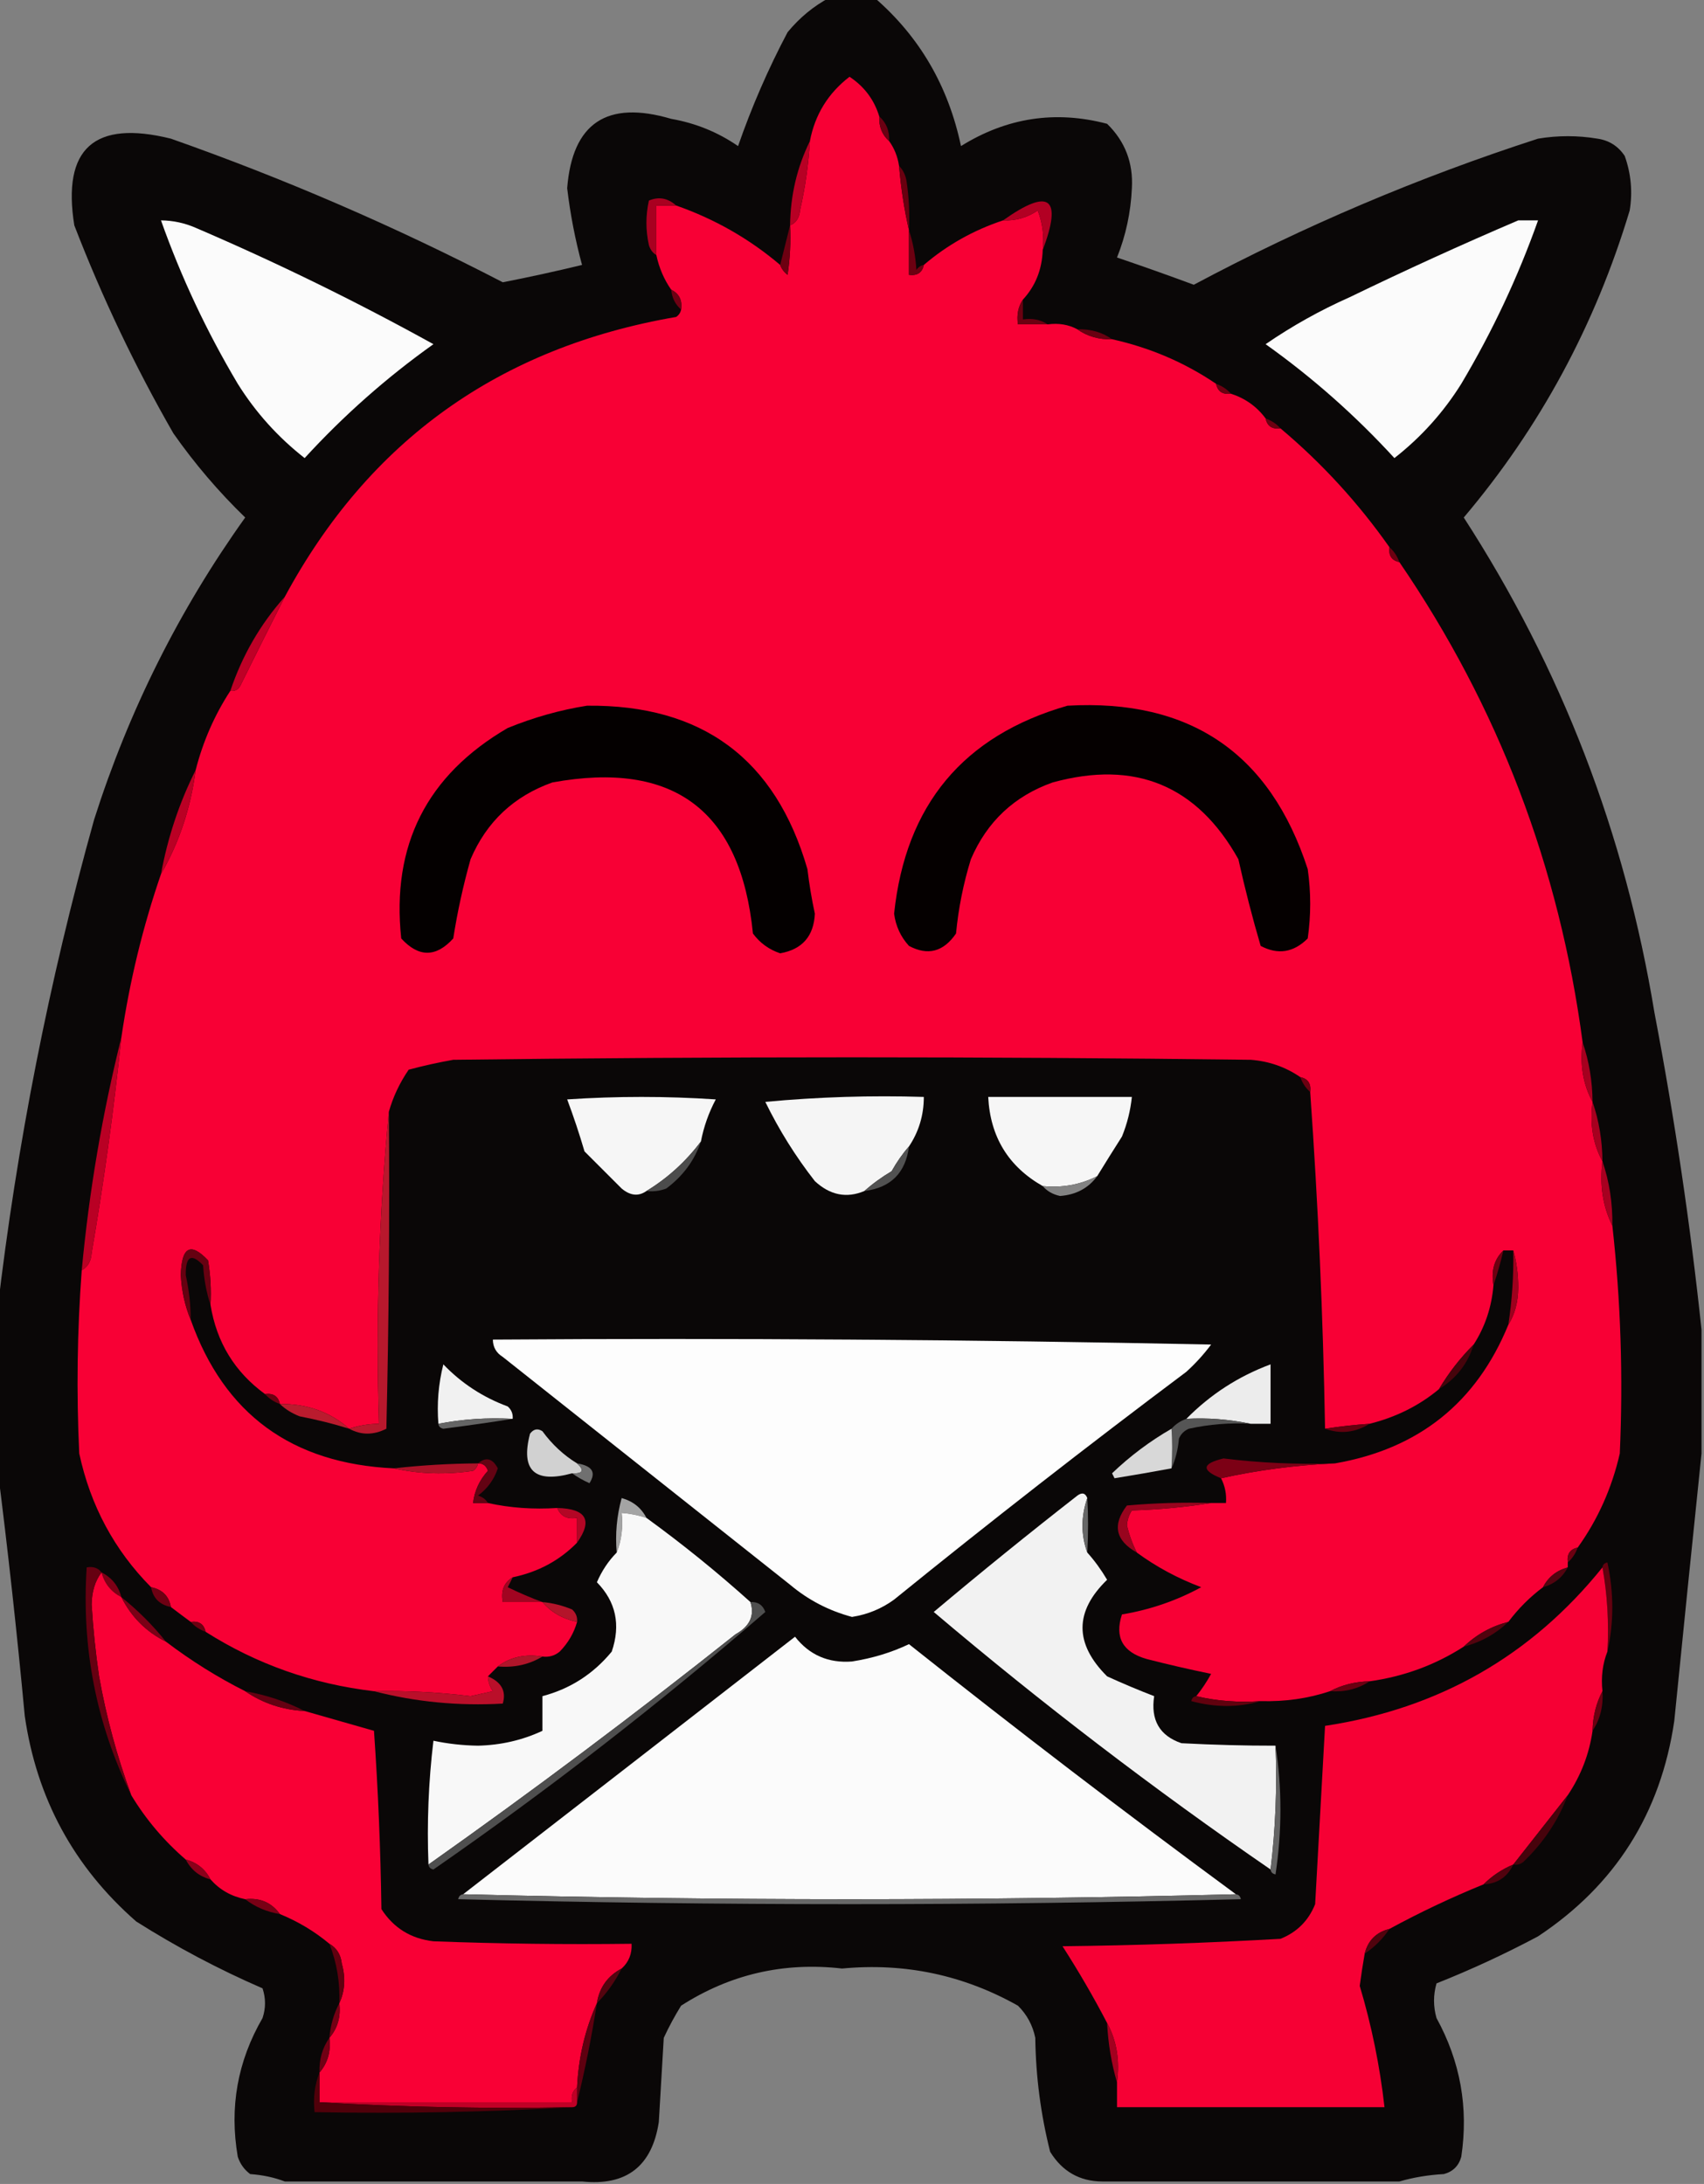 <svg xmlns="http://www.w3.org/2000/svg" version="1.1" width="344px" height="441px"
    style="shapeRendering:geometricPrecision; textRendering:geometricPrecision; imageRendering:optimizeQuality; fillRule:evenodd; clipRule:evenodd"
    xmlns:xlink="http://www.w3.org/1999/xlink">
    <rect width="100%" height="100%" fill="#808080" stroke="none"/>
    <g>
        <path style="opacity:0.954" fill="#050202"
            d="M 167.5,-0.5 C 170.5,-0.5 173.5,-0.5 176.5,-0.5C 185.614,7.369 191.447,17.369 194,29.5C 203.233,23.748 213.067,22.248 223.5,25C 227.126,28.54 228.793,32.874 228.5,38C 228.284,42.861 227.284,47.528 225.5,52C 230.674,53.754 235.841,55.587 241,57.5C 263.244,45.632 286.411,35.798 310.5,28C 314.5,27.333 318.5,27.333 322.5,28C 324.848,28.346 326.681,29.512 328,31.5C 329.277,35.097 329.61,38.764 329,42.5C 322.037,65.658 310.871,86.325 295.5,104.5C 315.22,134.979 328.053,168.312 334,204.5C 338.073,225.846 341.239,247.18 343.5,268.5C 343.5,276.833 343.5,285.167 343.5,293.5C 341.649,311.346 339.815,329.346 338,347.5C 335.265,366.152 326.098,380.652 310.5,391C 303.819,394.557 296.986,397.724 290,400.5C 289.333,402.833 289.333,405.167 290,407.5C 294.819,416.284 296.485,425.617 295,435.5C 294.5,437.333 293.333,438.5 291.5,439C 288.305,439.181 285.305,439.681 282.5,440.5C 262.5,440.5 242.5,440.5 222.5,440.5C 217.946,440.47 214.446,438.47 212,434.5C 210.104,426.966 209.104,419.299 209,411.5C 208.484,408.966 207.317,406.8 205.5,405C 194.48,398.801 182.647,396.301 170,397.5C 158.23,396.152 147.396,398.652 137.5,405C 136.206,407.087 135.039,409.254 134,411.5C 133.667,417.167 133.333,422.833 133,428.5C 131.628,437.433 126.461,441.433 117.5,440.5C 97.5,440.5 77.5,440.5 57.5,440.5C 55.369,439.686 53.036,439.186 50.5,439C 49.299,438.097 48.465,436.931 48,435.5C 46.284,425.543 47.951,416.21 53,407.5C 53.667,405.5 53.667,403.5 53,401.5C 44.146,397.657 35.646,393.157 27.5,388C 14.904,376.977 7.404,363.144 5,346.5C 3.426,329.656 1.593,312.989 -0.5,296.5C -0.5,285.833 -0.5,275.167 -0.5,264.5C 3.402,231.106 9.902,198.106 19,165.5C 26.009,143.483 36.175,123.149 49.5,104.5C 44.134,99.299 39.3,93.633 35,87.5C 27.291,74.078 20.624,60.078 15,45.5C 12.517,29.991 19.017,24.157 34.5,28C 57.55,36.124 79.883,45.79 101.5,57C 106.78,55.971 112.114,54.804 117.5,53.5C 116.126,48.427 115.126,43.26 114.5,38C 115.538,24.837 122.538,20.17 135.5,24C 140.442,24.866 144.942,26.7 149,29.5C 151.755,21.563 155.089,13.896 159,6.5C 161.441,3.546 164.275,1.213 167.5,-0.5 Z" />
    </g>
    <g>
        <path style="opacity:1" fill="#f80035"
            d="M 177.5,23.5 C 177.402,25.553 178.069,27.22 179.5,28.5C 180.537,29.93 181.204,31.597 181.5,33.5C 181.884,38.01 182.551,42.343 183.5,46.5C 183.5,49.5 183.5,52.5 183.5,55.5C 185.179,55.715 186.179,55.048 186.5,53.5C 191.189,49.486 196.522,46.486 202.5,44.5C 205.049,44.613 207.382,43.946 209.5,42.5C 210.48,45.087 210.813,47.753 210.5,50.5C 210.365,54.43 209.032,57.764 206.5,60.5C 205.549,61.919 205.216,63.585 205.5,65.5C 207.5,65.5 209.5,65.5 211.5,65.5C 213.735,65.205 215.735,65.539 217.5,66.5C 219.515,67.924 221.848,68.591 224.5,68.5C 232.154,70.2 239.154,73.2 245.5,77.5C 245.821,79.048 246.821,79.715 248.5,79.5C 251.4,80.443 253.733,82.11 255.5,84.5C 255.821,86.048 256.821,86.715 258.5,86.5C 266.854,93.522 274.187,101.523 280.5,110.5C 280.285,112.179 280.952,113.179 282.5,113.5C 302.467,142.709 314.801,175.042 319.5,210.5C 318.911,214.971 319.577,218.971 321.5,222.5C 320.911,226.971 321.577,230.971 323.5,234.5C 322.903,239.294 323.57,243.627 325.5,247.5C 327.19,262.643 327.69,277.976 327,293.5C 325.399,300.502 322.566,306.836 318.5,312.5C 316.952,312.821 316.285,313.821 316.5,315.5C 316.5,315.833 316.5,316.167 316.5,316.5C 314.205,317.136 312.539,318.469 311.5,320.5C 308.854,322.479 306.521,324.812 304.5,327.5C 301.052,328.39 298.052,330.057 295.5,332.5C 289.752,336.196 283.419,338.53 276.5,339.5C 273.572,339.565 270.905,340.232 268.5,341.5C 264.081,342.972 259.414,343.638 254.5,343.5C 249.968,343.818 245.634,343.485 241.5,342.5C 242.614,341.115 243.614,339.615 244.5,338C 240.137,337.106 235.804,336.106 231.5,335C 226.646,333.618 224.979,330.618 226.5,326C 232.176,325.053 237.51,323.219 242.5,320.5C 237.754,318.714 233.42,316.381 229.5,313.5C 228.621,311.772 227.954,309.939 227.5,308C 227.585,306.893 227.919,305.893 228.5,305C 234.016,304.827 239.349,304.327 244.5,303.5C 245.5,303.5 246.5,303.5 247.5,303.5C 247.634,301.708 247.301,300.042 246.5,298.5C 253.946,296.847 261.612,295.847 269.5,295.5C 286.399,292.568 298.065,283.235 304.5,267.5C 305.809,265.429 306.475,262.929 306.5,260C 306.497,257.31 306.164,254.81 305.5,252.5C 304.833,252.5 304.167,252.5 303.5,252.5C 301.656,254.279 300.99,256.612 301.5,259.5C 301.139,263.915 299.806,267.915 297.5,271.5C 294.791,274.208 292.458,277.208 290.5,280.5C 286.524,283.822 281.857,286.155 276.5,287.5C 273.482,287.704 270.482,288.037 267.5,288.5C 267.106,265.882 266.106,243.216 264.5,220.5C 264.715,218.821 264.048,217.821 262.5,217.5C 259.541,215.457 256.208,214.29 252.5,214C 198.833,213.333 145.167,213.333 91.5,214C 88.472,214.539 85.472,215.206 82.5,216C 80.671,218.682 79.337,221.516 78.5,224.5C 76.511,245.14 75.845,266.14 76.5,287.5C 74.435,287.517 72.435,287.85 70.5,288.5C 66.644,285.099 61.977,283.433 56.5,283.5C 56.179,281.952 55.179,281.285 53.5,281.5C 47.386,277.041 43.72,271.041 42.5,263.5C 42.665,260.482 42.498,257.482 42,254.5C 38.473,250.765 36.64,251.765 36.5,257.5C 36.678,260.737 37.345,263.737 38.5,266.5C 45.249,285.54 58.916,295.54 79.5,296.5C 84.65,297.651 89.984,297.817 95.5,297C 96.056,296.617 96.389,296.117 96.5,295.5C 97.497,295.47 98.164,295.97 98.5,297C 96.799,298.86 95.799,301.027 95.5,303.5C 96.5,303.5 97.5,303.5 98.5,303.5C 102.97,304.486 107.637,304.819 112.5,304.5C 113.183,306.176 114.517,306.843 116.5,306.5C 116.5,308.167 116.5,309.833 116.5,311.5C 112.976,315.099 108.643,317.432 103.5,318.5C 101.744,319.552 101.077,321.219 101.5,323.5C 104.167,323.5 106.833,323.5 109.5,323.5C 111.26,325.559 113.594,326.892 116.5,327.5C 115.861,329.76 114.694,331.76 113,333.5C 111.989,334.337 110.822,334.67 109.5,334.5C 105.988,333.945 102.988,334.612 100.5,336.5C 99.833,337.167 99.167,337.833 98.5,338.5C 98.539,339.583 98.873,340.583 99.5,341.5C 98,341.833 96.5,342.167 95,342.5C 88.523,341.702 82.023,341.368 75.5,341.5C 63.179,340.061 51.846,336.061 41.5,329.5C 41.179,327.952 40.179,327.285 38.5,327.5C 37.128,326.488 35.795,325.488 34.5,324.5C 34.106,322.29 32.773,320.957 30.5,320.5C 23.089,313.018 18.255,304.018 16,293.5C 15.414,281.156 15.581,268.822 16.5,256.5C 17.725,255.848 18.392,254.681 18.5,253C 20.993,238.544 22.993,224.044 24.5,209.5C 26.167,198.144 28.833,187.144 32.5,176.5C 36.173,170.147 38.507,163.147 39.5,155.5C 40.978,149.721 43.312,144.388 46.5,139.5C 47.376,139.631 48.043,139.298 48.5,138.5C 51.522,132.382 54.522,126.382 57.5,120.5C 74.51,88.964 100.844,70.131 136.5,64C 137.056,63.617 137.389,63.117 137.5,62.5C 137.771,60.62 137.104,59.287 135.5,58.5C 134.055,56.429 133.055,54.096 132.5,51.5C 132.5,48.167 132.5,44.833 132.5,41.5C 133.833,41.5 135.167,41.5 136.5,41.5C 144.29,44.225 151.29,48.225 157.5,53.5C 157.783,54.289 158.283,54.956 159,55.5C 159.498,52.183 159.665,48.85 159.5,45.5C 160.693,45.03 161.36,44.03 161.5,42.5C 162.558,37.881 163.224,33.214 163.5,28.5C 164.519,23.149 167.186,18.816 171.5,15.5C 174.48,17.473 176.48,20.14 177.5,23.5 Z" />
    </g>
    <g>
        <path style="opacity:1" fill="#6a0012"
            d="M 177.5,23.5 C 178.931,24.78 179.598,26.447 179.5,28.5C 178.069,27.22 177.402,25.553 177.5,23.5 Z" />
    </g>
    <g>
        <path style="opacity:0.986" fill="#b90025"
            d="M 163.5,28.5 C 163.224,33.214 162.558,37.881 161.5,42.5C 161.36,44.03 160.693,45.03 159.5,45.5C 159.578,39.425 160.911,33.759 163.5,28.5 Z" />
    </g>
    <g>
        <path style="opacity:1" fill="#690010"
            d="M 181.5,33.5 C 182.268,34.263 182.768,35.263 183,36.5C 183.498,39.817 183.665,43.15 183.5,46.5C 182.551,42.343 181.884,38.01 181.5,33.5 Z" />
    </g>
    <g>
        <path style="opacity:0.985" fill="#ab0021"
            d="M 136.5,41.5 C 135.167,41.5 133.833,41.5 132.5,41.5C 132.5,44.833 132.5,48.167 132.5,51.5C 131.778,51.083 131.278,50.416 131,49.5C 130.333,46.5 130.333,43.5 131,40.5C 132.996,39.659 134.829,39.992 136.5,41.5 Z" />
    </g>
    <g>
        <path style="opacity:0.984" fill="#b50024"
            d="M 210.5,50.5 C 210.813,47.753 210.48,45.087 209.5,42.5C 207.382,43.946 205.049,44.613 202.5,44.5C 211.852,37.856 214.518,39.856 210.5,50.5 Z" />
    </g>
    <g>
        <path style="opacity:1" fill="#fbfbfb"
            d="M 32.5,44.5 C 34.927,44.523 37.26,45.023 39.5,46C 55.93,53.049 71.93,60.882 87.5,69.5C 78.041,76.236 69.374,83.903 61.5,92.5C 56.103,88.272 51.603,83.272 48,77.5C 41.731,66.965 36.564,55.965 32.5,44.5 Z" />
    </g>
    <g>
        <path style="opacity:1" fill="#fbfbfb"
            d="M 306.5,44.5 C 307.833,44.5 309.167,44.5 310.5,44.5C 306.436,55.965 301.269,66.965 295,77.5C 291.397,83.272 286.897,88.272 281.5,92.5C 273.626,83.903 264.959,76.236 255.5,69.5C 260.844,65.826 266.51,62.66 272.5,60C 283.809,54.52 295.142,49.353 306.5,44.5 Z" />
    </g>
    <g>
        <path style="opacity:1" fill="#6d0011"
            d="M 159.5,45.5 C 159.665,48.85 159.498,52.183 159,55.5C 158.283,54.956 157.783,54.289 157.5,53.5C 158.167,50.833 158.833,48.167 159.5,45.5 Z" />
    </g>
    <g>
        <path style="opacity:1" fill="#6c0011"
            d="M 183.5,46.5 C 184.317,48.969 184.817,51.635 185,54.5C 185.383,53.944 185.883,53.611 186.5,53.5C 186.179,55.048 185.179,55.715 183.5,55.5C 183.5,52.5 183.5,49.5 183.5,46.5 Z" />
    </g>
    <g>
        <path style="opacity:1" fill="#6f0013"
            d="M 135.5,58.5 C 137.104,59.287 137.771,60.62 137.5,62.5C 136.326,61.486 135.66,60.153 135.5,58.5 Z" />
    </g>
    <g>
        <path style="opacity:1" fill="#6b0011"
            d="M 206.5,60.5 C 206.5,61.833 206.5,63.167 206.5,64.5C 208.415,64.216 210.081,64.549 211.5,65.5C 209.5,65.5 207.5,65.5 205.5,65.5C 205.216,63.585 205.549,61.919 206.5,60.5 Z" />
    </g>
    <g>
        <path style="opacity:1" fill="#6a0011"
            d="M 217.5,66.5 C 220.152,66.409 222.485,67.076 224.5,68.5C 221.848,68.591 219.515,67.924 217.5,66.5 Z" />
    </g>
    <g>
        <path style="opacity:1" fill="#6c0011"
            d="M 245.5,77.5 C 246.71,77.932 247.71,78.599 248.5,79.5C 246.821,79.715 245.821,79.048 245.5,77.5 Z" />
    </g>
    <g>
        <path style="opacity:1" fill="#6c0011"
            d="M 255.5,84.5 C 256.71,84.932 257.71,85.599 258.5,86.5C 256.821,86.715 255.821,86.048 255.5,84.5 Z" />
    </g>
    <g>
        <path style="opacity:1" fill="#6c0011"
            d="M 280.5,110.5 C 281.401,111.29 282.068,112.29 282.5,113.5C 280.952,113.179 280.285,112.179 280.5,110.5 Z" />
    </g>
    <g>
        <path style="opacity:0.984" fill="#c10027"
            d="M 57.5,120.5 C 54.522,126.382 51.522,132.382 48.5,138.5C 48.043,139.298 47.376,139.631 46.5,139.5C 48.908,132.34 52.574,126.007 57.5,120.5 Z" />
    </g>
    <g>
        <path style="opacity:1" fill="#040000"
            d="M 118.5,142.5 C 141.746,142.256 156.579,153.256 163,175.5C 163.361,178.525 163.861,181.525 164.5,184.5C 164.287,189.045 161.954,191.712 157.5,192.5C 155.247,191.747 153.413,190.414 152,188.5C 149.528,163.681 136.028,153.515 111.5,158C 103.73,160.771 98.23,165.937 95,173.5C 93.512,178.775 92.345,184.108 91.5,189.5C 88.016,193.346 84.516,193.346 81,189.5C 78.99,170.686 86.157,156.519 102.5,147C 107.783,144.85 113.116,143.35 118.5,142.5 Z" />
    </g>
    <g>
        <path style="opacity:1" fill="#050000"
            d="M 215.5,142.5 C 240.239,141.095 256.406,152.095 264,175.5C 264.667,180.167 264.667,184.833 264,189.5C 261.142,192.35 257.975,192.85 254.5,191C 252.818,185.27 251.318,179.437 250,173.5C 241.654,158.584 229.154,153.418 212.5,158C 204.755,160.744 199.255,165.911 196,173.5C 194.488,178.393 193.488,183.393 193,188.5C 190.469,192.202 187.302,193.035 183.5,191C 181.833,189.177 180.833,187.01 180.5,184.5C 182.804,162.541 194.471,148.541 215.5,142.5 Z" />
    </g>
    <g>
        <path style="opacity:0.996" fill="#bb0025"
            d="M 39.5,155.5 C 38.507,163.147 36.173,170.147 32.5,176.5C 33.86,169.085 36.194,162.085 39.5,155.5 Z" />
    </g>
    <g>
        <path style="opacity:0.984" fill="#a90020"
            d="M 319.5,210.5 C 320.795,214.267 321.461,218.267 321.5,222.5C 319.577,218.971 318.911,214.971 319.5,210.5 Z" />
    </g>
    <g>
        <path style="opacity:1" fill="#6c0011"
            d="M 262.5,217.5 C 264.048,217.821 264.715,218.821 264.5,220.5C 263.599,219.71 262.932,218.71 262.5,217.5 Z" />
    </g>
    <g>
        <path style="opacity:1" fill="#f6f6f6"
            d="M 141.5,230.5 C 138.434,234.57 134.767,237.903 130.5,240.5C 128.911,241.621 127.244,241.454 125.5,240C 123,237.5 120.5,235 118,232.5C 116.957,228.945 115.791,225.445 114.5,222C 124.5,221.333 134.5,221.333 144.5,222C 143.071,224.69 142.071,227.523 141.5,230.5 Z" />
    </g>
    <g>
        <path style="opacity:1" fill="#f5f5f5"
            d="M 183.5,231.5 C 182.196,232.987 181.03,234.654 180,236.5C 177.985,237.697 176.151,239.03 174.5,240.5C 170.896,242.007 167.562,241.34 164.5,238.5C 160.617,233.528 157.283,228.195 154.5,222.5C 165.146,221.501 175.813,221.168 186.5,221.5C 186.496,225.174 185.496,228.507 183.5,231.5 Z" />
    </g>
    <g>
        <path style="opacity:1" fill="#f6f6f6"
            d="M 221.5,237.5 C 218.111,239.22 214.444,239.887 210.5,239.5C 203.569,235.554 199.902,229.554 199.5,221.5C 209.167,221.5 218.833,221.5 228.5,221.5C 228.216,224.254 227.549,226.92 226.5,229.5C 224.78,232.202 223.113,234.868 221.5,237.5 Z" />
    </g>
    <g>
        <path style="opacity:1" fill="#b8182d"
            d="M 78.5,224.5 C 78.667,245.836 78.5,267.169 78,288.5C 75.395,289.814 72.895,289.814 70.5,288.5C 72.435,287.85 74.435,287.517 76.5,287.5C 75.845,266.14 76.511,245.14 78.5,224.5 Z" />
    </g>
    <g>
        <path style="opacity:0.983" fill="#a90020"
            d="M 321.5,222.5 C 322.795,226.267 323.461,230.267 323.5,234.5C 321.577,230.971 320.911,226.971 321.5,222.5 Z" />
    </g>
    <g>
        <path style="opacity:1" fill="#525252"
            d="M 183.5,231.5 C 182.833,236.833 179.833,239.833 174.5,240.5C 176.151,239.03 177.985,237.697 180,236.5C 181.03,234.654 182.196,232.987 183.5,231.5 Z" />
    </g>
    <g>
        <path style="opacity:1" fill="#4c4c4c"
            d="M 141.5,230.5 C 140.221,234.302 137.888,237.469 134.5,240C 133.207,240.49 131.873,240.657 130.5,240.5C 134.767,237.903 138.434,234.57 141.5,230.5 Z" />
    </g>
    <g>
        <path style="opacity:0.984" fill="#bc0025"
            d="M 24.5,209.5 C 22.993,224.044 20.993,238.544 18.5,253C 18.392,254.681 17.725,255.848 16.5,256.5C 17.998,240.509 20.665,224.843 24.5,209.5 Z" />
    </g>
    <g>
        <path style="opacity:1" fill="#838383"
            d="M 221.5,237.5 C 219.71,239.931 217.21,241.264 214,241.5C 212.541,241.192 211.374,240.525 210.5,239.5C 214.444,239.887 218.111,239.22 221.5,237.5 Z" />
    </g>
    <g>
        <path style="opacity:0.984" fill="#aa0021"
            d="M 323.5,234.5 C 324.895,238.591 325.562,242.924 325.5,247.5C 323.57,243.627 322.903,239.294 323.5,234.5 Z" />
    </g>
    <g>
        <path style="opacity:1" fill="#6d0011"
            d="M 303.5,252.5 C 302.935,254.952 302.268,257.285 301.5,259.5C 300.99,256.612 301.656,254.279 303.5,252.5 Z" />
    </g>
    <g>
        <path style="opacity:1" fill="#660111"
            d="M 42.5,263.5 C 41.683,261.031 41.183,258.365 41,255.5C 38.621,252.989 37.455,253.656 37.5,257.5C 38.162,260.468 38.495,263.468 38.5,266.5C 37.345,263.737 36.678,260.737 36.5,257.5C 36.64,251.765 38.473,250.765 42,254.5C 42.498,257.482 42.665,260.482 42.5,263.5 Z" />
    </g>
    <g>
        <path style="opacity:0.988" fill="#a0001e"
            d="M 305.5,252.5 C 306.164,254.81 306.497,257.31 306.5,260C 306.475,262.929 305.809,265.429 304.5,267.5C 305.254,262.537 305.587,257.537 305.5,252.5 Z" />
    </g>
    <g>
        <path style="opacity:1" fill="#fdfdfd"
            d="M 99.5,270.5 C 147.838,270.167 196.171,270.5 244.5,271.5C 243.018,273.483 241.351,275.316 239.5,277C 219.547,291.951 199.88,307.285 180.5,323C 177.978,324.843 175.145,326.01 172,326.5C 167.33,325.249 163.163,323.082 159.5,320C 140.167,304.667 120.833,289.333 101.5,274C 100.177,273.184 99.511,272.017 99.5,270.5 Z" />
    </g>
    <g>
        <path style="opacity:1" fill="#46040c"
            d="M 297.5,271.5 C 296.345,275.332 294.012,278.332 290.5,280.5C 292.458,277.208 294.791,274.208 297.5,271.5 Z" />
    </g>
    <g>
        <path style="opacity:1" fill="#ececec"
            d="M 252.5,287.5 C 248.051,286.59 243.718,286.257 239.5,286.5C 244.352,281.574 250.019,277.907 256.5,275.5C 256.5,279.5 256.5,283.5 256.5,287.5C 255.167,287.5 253.833,287.5 252.5,287.5 Z" />
    </g>
    <g>
        <path style="opacity:1" fill="#f1f1f1"
            d="M 103.5,286.5 C 98.405,286.221 93.405,286.555 88.5,287.5C 88.176,283.445 88.509,279.445 89.5,275.5C 93.156,279.313 97.489,282.147 102.5,284C 103.252,284.671 103.586,285.504 103.5,286.5 Z" />
    </g>
    <g>
        <path style="opacity:1" fill="#6d0011"
            d="M 53.5,281.5 C 55.179,281.285 56.179,281.952 56.5,283.5C 55.291,283.068 54.291,282.401 53.5,281.5 Z" />
    </g>
    <g>
        <path style="opacity:1" fill="#ba1b2e"
            d="M 56.5,283.5 C 61.977,283.433 66.644,285.099 70.5,288.5C 67.279,287.495 63.946,286.661 60.5,286C 58.934,285.392 57.6,284.558 56.5,283.5 Z" />
    </g>
    <g>
        <path style="opacity:1" fill="#656565"
            d="M 103.5,286.5 C 98.966,287.216 94.299,287.883 89.5,288.5C 88.893,288.376 88.56,288.043 88.5,287.5C 93.405,286.555 98.405,286.221 103.5,286.5 Z" />
    </g>
    <g>
        <path style="opacity:1" fill="#555555"
            d="M 239.5,286.5 C 243.718,286.257 248.051,286.59 252.5,287.5C 248.278,287.263 244.111,287.596 240,288.5C 239.055,288.905 238.388,289.572 238,290.5C 237.809,292.708 237.309,294.708 236.5,296.5C 236.684,293.523 236.684,290.856 236.5,288.5C 237.29,287.599 238.29,286.932 239.5,286.5 Z" />
    </g>
    <g>
        <path style="opacity:1" fill="#64000f"
            d="M 276.5,287.5 C 273.591,289.287 270.591,289.621 267.5,288.5C 270.482,288.037 273.482,287.704 276.5,287.5 Z" />
    </g>
    <g>
        <path style="opacity:1" fill="#d1d1d1"
            d="M 116.5,295.5 C 118.031,296.925 117.698,297.591 115.5,297.5C 107.897,299.582 105.064,296.915 107,289.5C 107.718,288.549 108.551,288.383 109.5,289C 111.465,291.684 113.799,293.85 116.5,295.5 Z" />
    </g>
    <g>
        <path style="opacity:1" fill="#d8d8d8"
            d="M 236.5,288.5 C 236.684,290.856 236.684,293.523 236.5,296.5C 232.769,297.196 228.935,297.862 225,298.5C 224.833,298.167 224.667,297.833 224.5,297.5C 228.134,294.016 232.134,291.016 236.5,288.5 Z" />
    </g>
    <g>
        <path style="opacity:1" fill="#7c0015"
            d="M 269.5,295.5 C 261.612,295.847 253.946,296.847 246.5,298.5C 242.466,296.871 242.633,295.538 247,294.5C 254.467,295.415 261.967,295.748 269.5,295.5 Z" />
    </g>
    <g>
        <path style="opacity:1" fill="#ad1228"
            d="M 96.5,295.5 C 96.389,296.117 96.056,296.617 95.5,297C 89.984,297.817 84.65,297.651 79.5,296.5C 85.145,295.866 90.811,295.532 96.5,295.5 Z" />
    </g>
    <g>
        <path style="opacity:1" fill="#707070"
            d="M 116.5,295.5 C 119.564,295.981 120.398,297.314 119,299.5C 117.698,298.915 116.531,298.249 115.5,297.5C 117.698,297.591 118.031,296.925 116.5,295.5 Z" />
    </g>
    <g>
        <path style="opacity:1" fill="#630313"
            d="M 96.5,295.5 C 98.093,294.133 99.426,294.466 100.5,296.5C 99.747,298.753 98.414,300.587 96.5,302C 97.416,302.278 98.082,302.778 98.5,303.5C 97.5,303.5 96.5,303.5 95.5,303.5C 95.799,301.027 96.799,298.86 98.5,297C 98.164,295.97 97.497,295.47 96.5,295.5 Z" />
    </g>
    <g>
        <path style="opacity:1" fill="#a4a4a4"
            d="M 130.5,306.5 C 128.883,305.962 127.216,305.629 125.5,305.5C 125.806,308.385 125.473,311.052 124.5,313.5C 124.177,309.774 124.511,306.107 125.5,302.5C 127.786,303.133 129.452,304.466 130.5,306.5 Z" />
    </g>
    <g>
        <path style="opacity:1" fill="#f2f2f2"
            d="M 219.5,302.5 C 218.213,306.268 218.213,309.935 219.5,313.5C 220.985,315.162 222.318,316.995 223.5,319C 216.886,325.414 216.886,331.914 223.5,338.5C 226.633,339.933 229.8,341.266 233,342.5C 232.266,347.324 234.099,350.49 238.5,352C 245.05,352.342 251.383,352.509 257.5,352.5C 257.826,361.017 257.493,369.35 256.5,377.5C 232.974,361.31 210.307,343.976 188.5,325.5C 197.997,317.507 207.664,309.674 217.5,302C 218.437,301.308 219.103,301.475 219.5,302.5 Z" />
    </g>
    <g>
        <path style="opacity:1" fill="#676767"
            d="M 219.5,302.5 C 219.704,305.918 219.704,309.584 219.5,313.5C 218.213,309.935 218.213,306.268 219.5,302.5 Z" />
    </g>
    <g>
        <path style="opacity:1" fill="#f8f8f8"
            d="M 130.5,306.5 C 137.808,311.81 144.808,317.477 151.5,323.5C 152.374,326.231 151.374,328.398 148.5,330C 128.239,346.101 107.572,361.601 86.5,376.5C 86.169,368.14 86.502,359.807 87.5,351.5C 90.445,352.123 93.445,352.456 96.5,352.5C 101.129,352.389 105.462,351.389 109.5,349.5C 109.5,347.167 109.5,344.833 109.5,342.5C 115.108,341.025 119.775,338.025 123.5,333.5C 125.338,328.087 124.338,323.42 120.5,319.5C 121.5,317.187 122.834,315.187 124.5,313.5C 125.473,311.052 125.806,308.385 125.5,305.5C 127.216,305.629 128.883,305.962 130.5,306.5 Z" />
    </g>
    <g>
        <path style="opacity:1" fill="#98041e"
            d="M 244.5,303.5 C 239.349,304.327 234.016,304.827 228.5,305C 227.919,305.893 227.585,306.893 227.5,308C 227.954,309.939 228.621,311.772 229.5,313.5C 225.18,311.067 224.514,307.901 227.5,304C 233.157,303.501 238.824,303.334 244.5,303.5 Z" />
    </g>
    <g>
        <path style="opacity:1" fill="#b30625"
            d="M 112.5,304.5 C 118.37,304.651 119.703,306.984 116.5,311.5C 116.5,309.833 116.5,308.167 116.5,306.5C 114.517,306.843 113.183,306.176 112.5,304.5 Z" />
    </g>
    <g>
        <path style="opacity:1" fill="#6d0011"
            d="M 318.5,312.5 C 318.068,313.71 317.401,314.71 316.5,315.5C 316.285,313.821 316.952,312.821 318.5,312.5 Z" />
    </g>
    <g>
        <path style="opacity:1" fill="#530410"
            d="M 316.5,316.5 C 315.421,318.543 313.754,319.876 311.5,320.5C 312.539,318.469 314.205,317.136 316.5,316.5 Z" />
    </g>
    <g>
        <path style="opacity:1" fill="#63010f"
            d="M 323.5,316.5 C 323.56,315.957 323.893,315.624 324.5,315.5C 325.817,321.654 325.817,327.654 324.5,333.5C 324.822,327.642 324.489,321.975 323.5,316.5 Z" />
    </g>
    <g>
        <path style="opacity:0.992" fill="#7f0017"
            d="M 20.5,317.5 C 22.587,318.585 23.92,320.251 24.5,322.5C 22.413,321.415 21.08,319.749 20.5,317.5 Z" />
    </g>
    <g>
        <path style="opacity:1" fill="#f60034"
            d="M 323.5,316.5 C 324.489,321.975 324.822,327.642 324.5,333.5C 323.527,335.948 323.194,338.615 323.5,341.5C 322.232,343.905 321.565,346.572 321.5,349.5C 320.828,354.179 319.161,358.512 316.5,362.5C 312.864,367.142 309.197,371.809 305.5,376.5C 303.223,377.449 301.223,378.782 299.5,380.5C 293.028,383.135 286.694,386.135 280.5,389.5C 277.833,390.167 276.167,391.833 275.5,394.5C 275.122,396.646 274.788,398.813 274.5,401C 276.902,409.032 278.568,417.199 279.5,425.5C 261.5,425.5 243.5,425.5 225.5,425.5C 225.5,423.833 225.5,422.167 225.5,420.5C 226.089,416.029 225.423,412.029 223.5,408.5C 220.763,403.243 217.763,398.077 214.5,393C 229.178,392.833 243.845,392.333 258.5,391.5C 261.833,390.167 264.167,387.833 265.5,384.5C 266.167,372.5 266.833,360.5 267.5,348.5C 290.46,345.029 309.127,334.362 323.5,316.5 Z" />
    </g>
    <g>
        <path style="opacity:0.999" fill="#f90035"
            d="M 20.5,317.5 C 21.08,319.749 22.413,321.415 24.5,322.5C 26.5,326.5 29.5,329.5 33.5,331.5C 38.622,335.383 43.956,338.716 49.5,341.5C 53.058,343.935 57.058,345.268 61.5,345.5C 66.05,346.808 70.716,348.142 75.5,349.5C 76.333,361.486 76.833,373.486 77,385.5C 79.45,389.311 82.95,391.477 87.5,392C 100.829,392.5 114.163,392.667 127.5,392.5C 127.608,394.514 126.942,396.18 125.5,397.5C 122.677,398.992 121.01,401.326 120.5,404.5C 118.117,409.801 116.783,415.468 116.5,421.5C 115.596,422.209 115.263,423.209 115.5,424.5C 98.5,424.5 81.5,424.5 64.5,424.5C 64.5,422.5 64.5,420.5 64.5,418.5C 66.163,416.562 66.829,414.228 66.5,411.5C 68.163,409.562 68.829,407.228 68.5,404.5C 69.634,402.034 69.801,399.367 69,396.5C 68.8,394.68 67.966,393.347 66.5,392.5C 63.506,390 60.173,388 56.5,386.5C 54.824,384.166 52.491,383.166 49.5,383.5C 46.669,382.921 44.336,381.588 42.5,379.5C 41.415,377.413 39.749,376.08 37.5,375.5C 33.121,371.723 29.454,367.39 26.5,362.5C 23.629,354.717 21.463,346.717 20,338.5C 19.294,333.688 18.794,328.854 18.5,324C 18.533,321.39 19.2,319.223 20.5,317.5 Z" />
    </g>
    <g>
        <path style="opacity:1" fill="#a10421"
            d="M 103.5,318.5 C 103.196,319.15 102.863,319.817 102.5,320.5C 104.875,321.66 107.208,322.66 109.5,323.5C 106.833,323.5 104.167,323.5 101.5,323.5C 101.077,321.219 101.744,319.552 103.5,318.5 Z" />
    </g>
    <g>
        <path style="opacity:0.988" fill="#7d0017"
            d="M 24.5,322.5 C 27.833,325.167 30.833,328.167 33.5,331.5C 29.5,329.5 26.5,326.5 24.5,322.5 Z" />
    </g>
    <g>
        <path style="opacity:1" fill="#6e0013"
            d="M 30.5,320.5 C 32.773,320.957 34.106,322.29 34.5,324.5C 32.227,324.043 30.894,322.71 30.5,320.5 Z" />
    </g>
    <g>
        <path style="opacity:1" fill="#b4142a"
            d="M 109.5,323.5 C 111.564,323.687 113.564,324.187 115.5,325C 116.252,325.671 116.586,326.504 116.5,327.5C 113.594,326.892 111.26,325.559 109.5,323.5 Z" />
    </g>
    <g>
        <path style="opacity:1" fill="#6c0011"
            d="M 38.5,327.5 C 40.179,327.285 41.179,327.952 41.5,329.5C 40.291,329.068 39.291,328.401 38.5,327.5 Z" />
    </g>
    <g>
        <path style="opacity:1" fill="#52030e"
            d="M 304.5,327.5 C 301.948,329.943 298.948,331.61 295.5,332.5C 298.052,330.057 301.052,328.39 304.5,327.5 Z" />
    </g>
    <g>
        <path style="opacity:1" fill="#fbfbfb"
            d="M 249.5,382.5 C 197.5,383.833 145.5,383.833 93.5,382.5C 115.791,365.221 138.124,347.888 160.5,330.5C 163.399,334.197 167.233,335.864 172,335.5C 176.153,334.845 179.986,333.678 183.5,332C 205.242,349.28 227.242,366.113 249.5,382.5 Z" />
    </g>
    <g>
        <path style="opacity:1" fill="#af152a"
            d="M 109.5,334.5 C 106.829,336.118 103.829,336.785 100.5,336.5C 102.988,334.612 105.988,333.945 109.5,334.5 Z" />
    </g>
    <g>
        <path style="opacity:1" fill="#6a0011"
            d="M 276.5,339.5 C 274.162,341.04 271.495,341.706 268.5,341.5C 270.905,340.232 273.572,339.565 276.5,339.5 Z" />
    </g>
    <g>
        <path style="opacity:1" fill="#660011"
            d="M 20.5,317.5 C 19.2,319.223 18.533,321.39 18.5,324C 18.794,328.854 19.294,333.688 20,338.5C 21.463,346.717 23.629,354.717 26.5,362.5C 19.441,348.104 16.441,332.771 17.5,316.5C 18.791,316.263 19.791,316.596 20.5,317.5 Z" />
    </g>
    <g>
        <path style="opacity:1" fill="#640112"
            d="M 49.5,341.5 C 53.767,342.256 57.767,343.589 61.5,345.5C 57.058,345.268 53.058,343.935 49.5,341.5 Z" />
    </g>
    <g>
        <path style="opacity:1" fill="#ba0f2a"
            d="M 98.5,338.5 C 101.238,339.663 102.238,341.497 101.5,344C 92.579,344.507 83.913,343.674 75.5,341.5C 82.023,341.368 88.523,341.702 95,342.5C 96.5,342.167 98,341.833 99.5,341.5C 98.873,340.583 98.539,339.583 98.5,338.5 Z" />
    </g>
    <g>
        <path style="opacity:1" fill="#6a0011"
            d="M 323.5,341.5 C 323.706,344.495 323.04,347.162 321.5,349.5C 321.565,346.572 322.232,343.905 323.5,341.5 Z" />
    </g>
    <g>
        <path style="opacity:1" fill="#61010e"
            d="M 241.5,342.5 C 245.634,343.485 249.968,343.818 254.5,343.5C 249.985,344.812 245.318,344.812 240.5,343.5C 240.624,342.893 240.957,342.56 241.5,342.5 Z" />
    </g>
    <g>
        <path style="opacity:1" fill="#646464"
            d="M 257.5,352.5 C 258.821,361.009 258.821,369.675 257.5,378.5C 256.893,378.376 256.56,378.043 256.5,377.5C 257.493,369.35 257.826,361.017 257.5,352.5 Z" />
    </g>
    <g>
        <path style="opacity:1" fill="#4f4f4f"
            d="M 151.5,323.5 C 152.995,323.415 153.995,324.081 154.5,325.5C 133.11,344.031 110.776,361.364 87.5,377.5C 86.893,377.376 86.56,377.043 86.5,376.5C 107.572,361.601 128.239,346.101 148.5,330C 151.374,328.398 152.374,326.231 151.5,323.5 Z" />
    </g>
    <g>
        <path style="opacity:1" fill="#47030c"
            d="M 316.5,362.5 C 314.574,367.615 311.574,372.115 307.5,376C 306.906,376.464 306.239,376.631 305.5,376.5C 309.197,371.809 312.864,367.142 316.5,362.5 Z" />
    </g>
    <g>
        <path style="opacity:1" fill="#51020e"
            d="M 305.5,376.5 C 304.292,379.044 302.292,380.378 299.5,380.5C 301.223,378.782 303.223,377.449 305.5,376.5 Z" />
    </g>
    <g>
        <path style="opacity:1" fill="#8a001a"
            d="M 37.5,375.5 C 39.749,376.08 41.415,377.413 42.5,379.5C 40.251,378.92 38.585,377.587 37.5,375.5 Z" />
    </g>
    <g>
        <path style="opacity:0.988" fill="#7a0016"
            d="M 49.5,383.5 C 52.491,383.166 54.824,384.166 56.5,386.5C 53.843,386.065 51.509,385.065 49.5,383.5 Z" />
    </g>
    <g>
        <path style="opacity:1" fill="#686868"
            d="M 93.5,382.5 C 145.5,383.833 197.5,383.833 249.5,382.5C 250.043,382.56 250.376,382.893 250.5,383.5C 197.833,384.833 145.167,384.833 92.5,383.5C 92.624,382.893 92.957,382.56 93.5,382.5 Z" />
    </g>
    <g>
        <path style="opacity:1" fill="#51030e"
            d="M 280.5,389.5 C 279.167,391.5 277.5,393.167 275.5,394.5C 276.167,391.833 277.833,390.167 280.5,389.5 Z" />
    </g>
    <g>
        <path style="opacity:0.996" fill="#62000f"
            d="M 66.5,392.5 C 67.966,393.347 68.8,394.68 69,396.5C 69.801,399.367 69.634,402.034 68.5,404.5C 68.668,400.342 68.002,396.342 66.5,392.5 Z" />
    </g>
    <g>
        <path style="opacity:1" fill="#54040f"
            d="M 125.5,397.5 C 124.148,400.165 122.482,402.498 120.5,404.5C 121.01,401.326 122.677,398.992 125.5,397.5 Z" />
    </g>
    <g>
        <path style="opacity:1" fill="#5f0010"
            d="M 120.5,404.5 C 119.434,411.343 118.101,418.009 116.5,424.5C 116.5,423.5 116.5,422.5 116.5,421.5C 116.783,415.468 118.117,409.801 120.5,404.5 Z" />
    </g>
    <g>
        <path style="opacity:0.988" fill="#750015"
            d="M 68.5,404.5 C 68.829,407.228 68.163,409.562 66.5,411.5C 66.722,408.933 67.388,406.599 68.5,404.5 Z" />
    </g>
    <g>
        <path style="opacity:0.98" fill="#a60020"
            d="M 223.5,408.5 C 225.423,412.029 226.089,416.029 225.5,420.5C 224.383,416.705 223.717,412.705 223.5,408.5 Z" />
    </g>
    <g>
        <path style="opacity:1" fill="#700014"
            d="M 66.5,411.5 C 66.829,414.228 66.163,416.562 64.5,418.5C 64.409,415.848 65.076,413.515 66.5,411.5 Z" />
    </g>
    <g>
        <path style="opacity:0.998" fill="#c00026"
            d="M 116.5,421.5 C 116.5,422.5 116.5,423.5 116.5,424.5C 116.5,425.167 116.167,425.5 115.5,425.5C 98.325,425.83 81.325,425.497 64.5,424.5C 81.5,424.5 98.5,424.5 115.5,424.5C 115.263,423.209 115.596,422.209 116.5,421.5 Z" />
    </g>
    <g>
        <path style="opacity:1" fill="#50000a"
            d="M 64.5,418.5 C 64.5,420.5 64.5,422.5 64.5,424.5C 81.325,425.497 98.325,425.83 115.5,425.5C 98.341,426.497 81.008,426.83 63.5,426.5C 63.194,423.615 63.527,420.948 64.5,418.5 Z" />
    </g>
</svg>